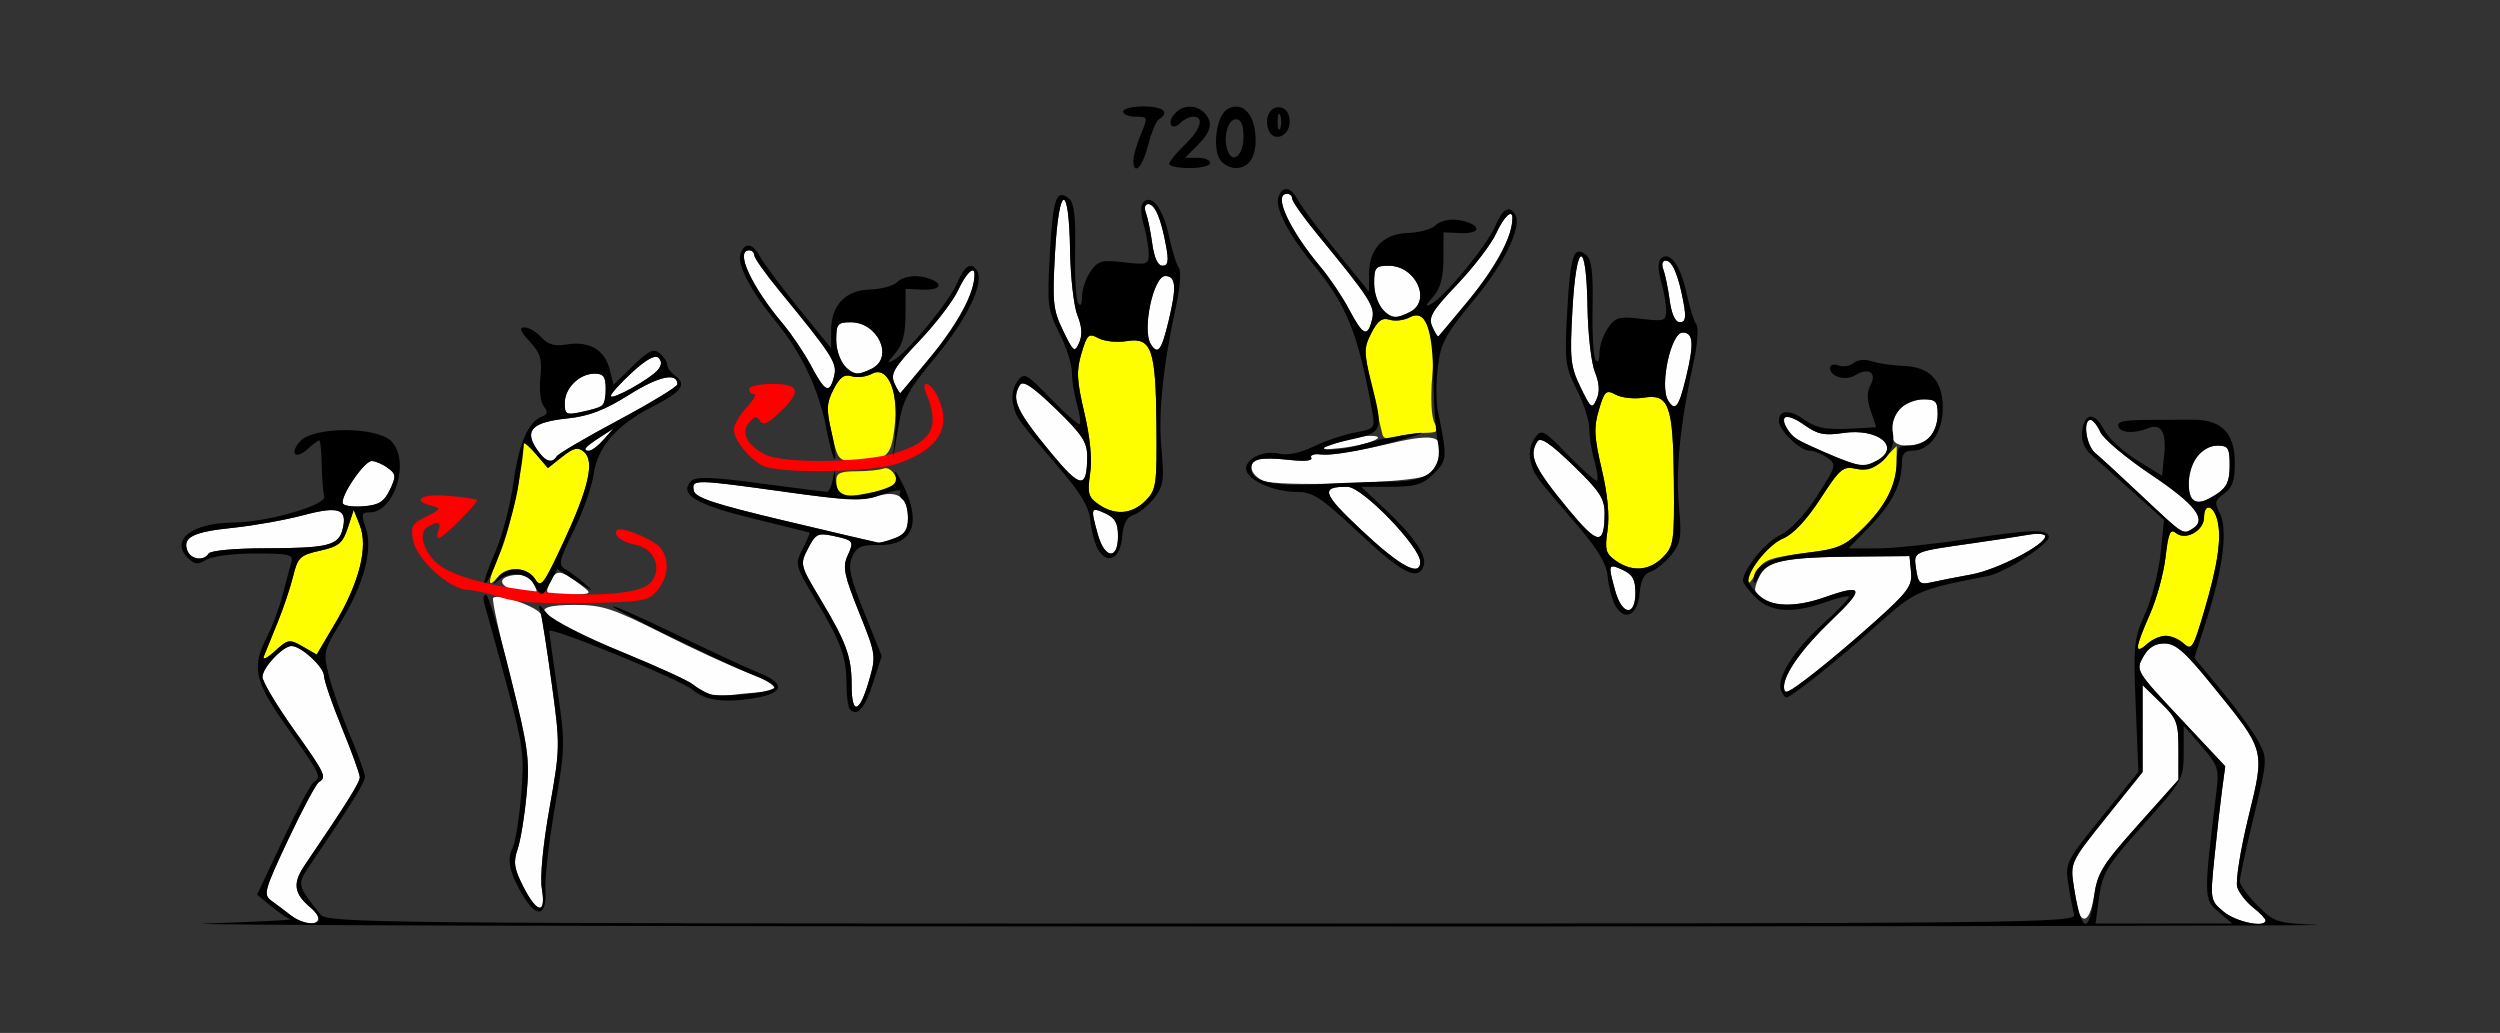 <?xml version="1.0" encoding="UTF-8" standalone="no"?>
<!-- Created with Inkscape (http://www.inkscape.org/) -->

<svg
   xmlns:dc="http://purl.org/dc/elements/1.1/"
   xmlns:cc="http://creativecommons.org/ns#"
   xmlns:rdf="http://www.w3.org/1999/02/22-rdf-syntax-ns#"
   xmlns:svg="http://www.w3.org/2000/svg"
   xmlns="http://www.w3.org/2000/svg"
   xmlns:sodipodi="http://sodipodi.sourceforge.net/DTD/sodipodi-0.dtd"
   xmlns:inkscape="http://www.inkscape.org/namespaces/inkscape"
   id="svg3402"
   version="1.1"
   inkscape:version="0.91 r13725"
   width="456.075"
   height="188.438"
   viewBox="0 0 456.075 188.438"
   sodipodi:docname="fx151602.svg">
  <rect x="0" y="0" width="456.075" height="188.438" fill="#333333" stroke="none"/>
  <defs
     id="defs3406" />
  <sodipodi:namedview
     pagecolor="#ffffff"
     bordercolor="#666666"
     borderopacity="1"
     objecttolerance="10"
     gridtolerance="10"
     guidetolerance="10"
     inkscape:pageopacity="0"
     inkscape:pageshadow="2"
     inkscape:window-width="1373"
     inkscape:window-height="767"
     id="namedview3404"
     showgrid="false"
     inkscape:zoom="1.2629508"
     inkscape:cx="71.99431"
     inkscape:cy="83.153908"
     inkscape:window-x="0"
     inkscape:window-y="0"
     inkscape:window-maximized="0"
     inkscape:current-layer="svg3402" />
  <g
     id="g3412"
     transform="translate(0.219,1.602)">
    <path
       style="fill:#fefefe"
       d="m 52.804,165.363 c -1.028,-0.799 -2.606,-1.986 -3.507,-2.639 -1.522,-1.102 -1.306,-1.892 3.03,-11.114 2.568,-5.46 5.092,-10.191 5.61,-10.512 1.499,-0.929 1.247,-1.456 -4.666,-9.771 -3.084,-4.337 -5.607,-8.586 -5.607,-9.443 0,-1.69 3.716,-5.635 5.308,-5.635 1.742,0 5.906,3.837 5.924,5.459 0.009,0.865 1.481,5.139 3.271,9.498 1.79,4.359 3.254,8.407 3.254,8.995 0,0.943 -2.373,4.73 -10.071,16.073 -2.232,3.288 -1.955,5.168 1.141,7.746 3.325,2.768 -0.201,4.052 -3.687,1.343 z M 405.454,164.732 c -2.474,-2.062 -2.485,-2.126 -1.683,-10.044 0.444,-4.383 1.067,-9.888 1.384,-12.235 l 0.577,-4.266 -8.188,-8.725 c -8.078,-8.608 -8.169,-8.759 -6.802,-11.203 0.963,-1.721 2.155,-2.478 3.903,-2.478 2.015,0 3.723,1.488 8.568,7.464 9.969,12.295 9.797,11.674 6.72,24.333 -1.438,5.915 -2.344,11.611 -2.013,12.657 0.331,1.047 1.629,2.713 2.883,3.703 1.255,0.99 2.281,2.056 2.281,2.368 0,1.408 -5.385,0.297 -7.63,-1.575 z m -26.308,0.502 c -0.222,-0.387 -0.691,-2.695 -1.043,-5.129 -0.637,-4.41 -0.616,-4.454 5.956,-12.646 l 6.595,-8.221 0,-7.928 0,-7.928 3.271,3.18 c 2.999,2.916 3.271,3.633 3.271,8.629 l 0,5.449 -7.338,8.209 c -6.299,7.047 -7.432,8.838 -8.001,12.648 -0.606,4.054 -1.68,5.534 -2.711,3.736 z M 95.228,160.118 c -1.658,-3.261 -1.835,-4.438 -1.019,-6.797 0.543,-1.569 1.277,-6.129 1.631,-10.133 0.582,-6.588 0.301,-8.611 -2.96,-21.262 -1.982,-7.69 -3.395,-14.191 -3.14,-14.447 0.934,-0.937 8.4,1.701 8.783,3.104 0.217,0.796 1.093,6.543 1.947,12.771 1.513,11.041 1.502,11.602 -0.439,22.48 -1.196,6.701 -1.753,12.568 -1.396,14.692 0.805,4.782 -0.868,4.582 -3.406,-0.408 z m 59.912,-36.776 c 0,-5.131 -0.946,-7.726 -5.721,-15.69 -3.7,-6.171 -3.729,-6.293 -2.229,-9.203 1.365,-2.648 1.825,-2.884 4.502,-2.309 3.87,0.831 3.943,0.931 2.686,3.697 -0.904,1.99 -0.584,3.546 2.105,10.237 3.135,7.802 3.155,7.945 1.778,12.658 -1.716,5.874 -3.122,6.148 -3.122,0.609 z m -26.168,1.661 c -0.771,-0.308 -2.033,-1.095 -2.804,-1.749 -0.771,-0.654 -6.238,-3.167 -12.15,-5.585 -16.701,-6.83 -18.885,-8.918 -9.33,-8.918 4.954,0 6.849,0.617 15.93,5.185 5.669,2.852 12.601,6.046 15.405,7.099 5.286,1.984 6.645,3.646 2.996,3.664 -1.157,0.006 -3.575,0.203 -5.374,0.438 -1.799,0.235 -3.902,0.175 -4.673,-0.133 z m 196.262,-1.299 c 0,-2.383 3.374,-7.105 8.715,-12.198 6.066,-5.784 5.807,-6.655 -1.238,-4.162 -4.878,1.726 -9.382,1.803 -11.573,0.196 -1.415,-1.038 -1.486,-1.569 -0.503,-3.734 1.419,-3.124 4.321,-3.76 17.683,-3.876 l 9.813,-0.085 0.281,2.889 c 0.248,2.545 -0.534,3.621 -6.553,9.025 -6.902,6.197 -15.321,12.93 -16.167,12.93 -0.253,0 -0.459,-0.443 -0.459,-0.984 z m -30.792,-17.532 c -1.346,-4.861 -1.289,-5.021 1.353,-3.814 1.813,0.829 2.336,1.769 2.336,4.199 0,4.375 -2.442,4.12 -3.689,-0.385 z m -200.805,-0.093 c -3.008,-0.85 -3.012,-2.427 -0.007,-2.775 1.766,-0.205 2.812,0.28 3.538,1.641 1.123,2.105 0.552,2.288 -3.53,1.135 z m 6.516,-1.509 c 1.1,-2.422 1.893,-2.314 5.922,0.801 1.763,1.363 1.618,1.447 -2.55,1.475 -4.358,0.029 -4.405,-0.002 -3.372,-2.276 z m 249.19,-2.318 c -0.485,-3.314 -0.824,-3.16 10.47,-4.774 3.855,-0.551 8.376,-1.241 10.047,-1.534 1.671,-0.293 3.037,-0.165 3.037,0.284 0,1.576 -8.787,6.119 -13.481,6.971 -2.609,0.473 -5.846,1.111 -7.195,1.417 -2.184,0.496 -2.498,0.238 -2.879,-2.364 z M 248.288,95.24 c -7.328,-6.864 -7.738,-8.106 -2.65,-8.03 2.702,0.041 13.241,10.942 13.241,13.697 0,2.8 -3.618,0.864 -10.591,-5.667 z M 33.959,98.843 c -0.926,-2.421 1.054,-3.416 8.261,-4.156 3.765,-0.386 9.531,-1.414 12.815,-2.285 6.597,-1.749 8.184,-1.186 7.244,2.573 -0.741,2.963 -2.695,3.433 -14.326,3.449 -5.327,0.007 -9.779,0.426 -10.102,0.95 -0.886,1.438 -3.262,1.113 -3.892,-0.532 z M 200.049,95.859 c -1.346,-4.861 -1.289,-5.021 1.353,-3.814 1.813,0.829 2.336,1.769 2.336,4.199 0,4.375 -2.442,4.12 -3.689,-0.385 z m -57.047,-2.446 c -12.947,-3.075 -16.409,-4.223 -16.657,-5.522 -0.399,-2.086 0.061,-2.08 16.676,0.239 10.495,1.464 14.152,1.653 16.568,0.853 3.861,-1.278 5.832,0.063 5.832,3.968 0,2.058 -0.584,2.944 -2.397,3.635 -1.319,0.503 -2.685,0.868 -3.037,0.812 -0.352,-0.056 -7.995,-1.849 -16.984,-3.984 z m 142.923,-2.067 c -6.346,-7.686 -7.324,-9.819 -5.689,-12.405 0.562,-0.889 2.316,0.28 6.528,4.35 4.827,4.665 5.757,6.075 5.745,8.716 -0.027,5.976 -1.201,5.858 -6.584,-0.661 z m 104.729,-2.354 c -3.855,-3.631 -7.745,-7.21 -8.645,-7.953 C 380.361,79.677 379.702,75 381.158,75 c 0.432,0 1.243,1.009 1.803,2.242 0.56,1.233 4.725,4.725 9.254,7.76 8.029,5.379 10.203,8.165 7.643,9.793 -1.86,1.182 -1.641,1.32 -9.204,-5.803 z M 62.347,90.286 C 61.691,89.17 66.184,82.5 67.592,82.5 c 0.665,0 1.977,0.563 2.915,1.251 1.532,1.124 1.573,1.529 0.406,3.984 -1.033,2.171 -2.002,2.792 -4.711,3.019 -1.876,0.157 -3.611,-0.054 -3.855,-0.469 z M 399.688,89.375 c -1.127,-1.13 -0.651,-5.481 0.832,-7.604 0.828,-1.186 2.438,-2.084 3.738,-2.084 2.03,0 2.283,0.405 2.283,3.642 0,2.837 -0.509,3.977 -2.304,5.156 -2.502,1.644 -3.586,1.856 -4.55,0.889 z M 191.533,81.033 c -6.346,-7.686 -7.324,-9.819 -5.689,-12.405 0.562,-0.889 2.316,0.28 6.528,4.35 4.827,4.665 5.757,6.075 5.745,8.716 -0.027,5.976 -1.201,5.858 -6.584,-0.661 z m 38.608,5.04 c -2.296,-1.143 -2.786,-3.162 -0.935,-3.851 0.643,-0.239 3.232,-0.208 5.754,0.07 2.978,0.328 4.38,0.171 4,-0.445 -0.358,-0.581 0.3,-0.78 1.693,-0.513 1.253,0.24 6.303,-0.522 11.221,-1.695 9.753,-2.325 11.446,-1.95 10.383,2.297 -0.328,1.312 -1.328,2.765 -2.221,3.229 -2.634,1.368 -27.457,2.122 -29.895,0.908 z m 106.776,-3.464 c -1.901,-0.653 -6.389,-2.581 -8.816,-3.787 -1.781,-0.885 -3.423,-3.575 -2.653,-4.348 0.338,-0.339 1.922,0.318 3.521,1.46 2.388,1.706 3.642,1.966 7.028,1.456 6.436,-0.968 10.738,2.598 6.123,5.076 -1.991,1.069 -2.464,1.082 -5.202,0.142 z M 97.575,80.152 c -2.158,-3.304 -0.6,-4.77 5.773,-5.429 3.867,-0.4 6.748,-1.51 11.213,-4.318 5.4,-3.397 8.804,-4.133 8.804,-1.904 0,0.44 -4.832,3.38 -10.737,6.534 -5.905,3.154 -10.977,6.125 -11.27,6.601 -0.905,1.468 -2.182,0.968 -3.783,-1.483 z m 8.968,0.113 c 0,-0.199 1.157,-1.108 2.57,-2.02 l 2.57,-1.659 -1.78,2.02 c -1.575,1.788 -3.36,2.669 -3.36,1.659 z m 136.916,-0.99 c 2.056,-0.724 4.79,-1.337 6.075,-1.361 4.083,-0.076 -0.217,1.734 -5.306,2.235 l -4.507,0.443 3.738,-1.317 z M 345.483,79.062 c -1.211,-1.215 -0.601,-4.729 1.086,-6.261 0.94,-0.853 2.833,-1.552 4.206,-1.552 2.137,0 2.497,0.395 2.497,2.746 0,1.51 -0.661,3.408 -1.469,4.219 -1.49,1.494 -5.181,1.99 -6.32,0.848 z M 102.804,71.939 c 0,-2.744 2.667,-5.376 5.447,-5.376 1.623,0 2.029,0.553 2.029,2.757 0,3.116 -0.226,3.332 -4.439,4.238 -2.771,0.596 -3.037,0.454 -3.037,-1.619 z m 185.311,-2.896 c -1.839,-3.797 -1.982,-5.173 -1.475,-14.154 0.721,-12.764 2.553,-13.053 2.752,-0.435 0.077,4.855 0.682,10.165 1.345,11.799 0.825,2.034 0.923,3.606 0.31,4.983 -0.829,1.864 -1.045,1.703 -2.932,-2.194 z m 15.979,2.419 c -1.597,-2.584 0.5,-12.398 2.649,-12.398 1.972,0 2.118,1.991 0.607,8.257 -1.301,5.39 -1.963,6.233 -3.255,4.142 z m -192.879,-0.834 c 0,-0.408 1.752,-2.349 3.892,-4.312 2.576,-2.362 4.206,-3.254 4.82,-2.638 0.614,0.616 0.58,1.351 -0.101,2.174 -1.408,1.702 -8.612,5.697 -8.612,4.776 z m 51.734,-2.31 c -0.768,-1.726 -0.117,-2.833 4.552,-7.743 2.996,-3.151 6.172,-7.301 7.057,-9.221 1.456,-3.159 3.019,-4.634 3.006,-2.837 -0.032,4.268 -4.685,11.703 -13.502,21.571 -0.12,0.134 -0.62,-0.663 -1.113,-1.77 z m -15.161,-3.117 c -1.214,-2.296 -3.551,-5.777 -5.193,-7.734 -5.774,-6.884 -8.764,-13.403 -6.147,-13.403 0.514,0 0.935,0.4 0.935,0.889 0,0.489 2.007,3.337 4.46,6.328 9.897,12.07 10.712,13.343 10.104,15.774 -0.82,3.279 -1.636,2.915 -4.158,-1.853 z m 6.016,-0.11 c -0.808,-0.81 -1.469,-2.92 -1.469,-4.688 0,-2.908 0.254,-3.214 2.659,-3.214 4.899,0 7.858,6.304 3.945,8.405 -2.456,1.318 -3.413,1.225 -5.135,-0.503 z m 39.917,-6.36 c -1.839,-3.797 -1.982,-5.173 -1.475,-14.154 0.721,-12.764 2.553,-13.053 2.752,-0.435 0.077,4.855 0.682,10.165 1.345,11.799 0.825,2.034 0.923,3.606 0.31,4.983 -0.829,1.864 -1.045,1.703 -2.932,-2.194 z m 15.979,2.419 C 208.105,58.564 210.202,48.75 212.351,48.75 c 1.972,0 2.118,1.991 0.607,8.257 -1.301,5.39 -1.963,6.233 -3.255,4.142 z m 51.379,-3.144 c -0.768,-1.726 -0.117,-2.833 4.552,-7.743 2.996,-3.151 6.172,-7.301 7.057,-9.221 1.456,-3.159 3.019,-4.634 3.006,-2.837 -0.032,4.268 -4.685,11.703 -13.502,21.571 -0.12,0.134 -0.62,-0.663 -1.113,-1.77 z m -15.161,-3.117 c -1.214,-2.296 -3.551,-5.777 -5.193,-7.734 C 234.953,40.268 231.963,33.75 234.579,33.75 c 0.514,0 0.935,0.4 0.935,0.889 0,0.489 2.007,3.337 4.46,6.328 9.897,12.07 10.712,13.343 10.104,15.774 -0.82,3.279 -1.636,2.915 -4.158,-1.853 z m 58.457,-1.727 c -0.303,-2.215 -0.825,-4.746 -1.162,-5.625 -0.354,-0.926 -0.166,-1.598 0.446,-1.598 1.212,0 2.337,2.669 3.259,7.734 0.492,2.703 0.336,3.516 -0.677,3.516 -0.843,0 -1.515,-1.449 -1.867,-4.027 z m -52.441,1.616 c -0.808,-0.81 -1.469,-2.92 -1.469,-4.688 0,-2.908 0.254,-3.214 2.659,-3.214 4.899,0 7.858,6.304 3.945,8.405 -2.456,1.318 -3.413,1.225 -5.135,-0.503 z M 209.984,42.848 c -0.303,-2.215 -0.825,-4.746 -1.162,-5.625 -0.354,-0.926 -0.166,-1.598 0.446,-1.598 1.212,0 2.337,2.669 3.259,7.734 0.492,2.703 0.336,3.516 -0.677,3.516 -0.843,0 -1.515,-1.449 -1.867,-4.027 z"
       id="path3422"
       inkscape:connector-curvature="0" />
    <path
       style="fill:#fefe00"
       d="m 47.912,118.125 c 0.301,-0.773 1.415,-3.516 2.476,-6.094 1.06,-2.578 2.347,-6.398 2.86,-8.489 0.853,-3.478 1.271,-3.877 4.917,-4.688 3.419,-0.76 4.138,-1.352 5.064,-4.167 l 1.079,-3.281 1.11,2.812 c 1.548,3.921 -0.043,10.336 -4.394,17.715 l -3.468,5.881 -2.552,-1.469 c -2.422,-1.394 -2.682,-1.351 -5.096,0.858 -1.399,1.28 -2.298,1.695 -1.997,0.921 z m 341.808,-1.616 c 0,-0.533 1.01,-3.235 2.244,-6.005 1.234,-2.769 2.529,-7.485 2.878,-10.479 0.516,-4.439 0.867,-5.249 1.901,-4.388 1.748,1.455 5.126,-0.428 5.126,-2.857 0,-2.661 1.728,-2.265 2.434,0.558 0.802,3.206 0.072,8.144 -2.475,16.753 -1.943,6.564 -2.235,7.018 -3.678,5.708 -2.044,-1.855 -4.59,-1.807 -6.721,0.128 -0.94,0.853 -1.709,1.115 -1.709,0.582 z M 97.405,104.049 c -1.375,-2.208 -5.103,-2.447 -6.769,-0.433 -2.086,2.522 -1.935,0.872 0.407,-4.44 1.744,-3.957 4.285,-15.86 4.285,-20.077 0,-0.249 0.991,0.703 2.203,2.116 l 2.203,2.569 2.602,-2.053 c 2.085,-1.645 2.872,-1.828 3.961,-0.922 2.015,1.677 0.916,6.544 -3.727,16.507 -3.633,7.797 -4.113,8.422 -5.164,6.733 z m 221.328,0.482 c -0.077,-2.124 3.669,-6.792 6.341,-7.902 1.837,-0.763 4.274,-3.359 6.791,-7.235 3.618,-5.571 4.133,-5.999 6.565,-5.463 2.052,0.452 3.165,0.054 5.002,-1.788 l 2.363,-2.37 0,2.709 c 0,4.254 -1.664,7.665 -5.824,11.939 -3.083,3.167 -4.695,4.059 -8.123,4.494 -9.69,1.23 -10.316,1.445 -11.708,4.017 -0.755,1.395 -1.388,2.115 -1.407,1.6 z m -24.177,-3.835 c -1.848,-1.298 -2.043,-2.016 -1.514,-5.556 0.392,-2.625 0.02,-6.566 -1.051,-11.122 -1.39,-5.915 -1.475,-7.672 -0.522,-10.861 1.035,-3.465 1.311,-3.71 3.093,-2.754 1.076,0.578 3.37,0.82 5.098,0.539 4.604,-0.75 5.358,1.352 5.484,15.295 0.099,10.983 -0.025,11.837 -2.009,13.828 -2.48,2.488 -5.609,2.718 -8.579,0.631 z M 200.163,90.384 c -1.848,-1.298 -2.043,-2.016 -1.514,-5.556 0.392,-2.625 0.02,-6.566 -1.051,-11.122 -1.39,-5.915 -1.475,-7.672 -0.522,-10.861 1.035,-3.465 1.311,-3.71 3.093,-2.754 1.076,0.578 3.37,0.82 5.098,0.539 4.604,-0.75 5.358,1.352 5.484,15.295 0.099,10.983 -0.025,11.837 -2.009,13.828 -2.48,2.488 -5.609,2.718 -8.579,0.631 z m -47.126,-1.864 c -0.386,-0.389 -0.701,-1.481 -0.701,-2.426 0,-1.374 0.734,-1.719 3.662,-1.719 2.014,0 4.252,-0.227 4.974,-0.505 0.777,-0.299 1.709,0.37 2.286,1.641 0.843,1.857 0.709,2.163 -1.002,2.272 -1.087,0.069 -3.448,0.423 -5.247,0.786 -1.799,0.363 -3.586,0.341 -3.972,-0.048 z m -1.541,-11.118 c -0.976,-4.374 -0.924,-5.513 0.367,-8.016 1.133,-2.197 1.946,-2.778 3.29,-2.35 0.982,0.313 2.628,0.116 3.658,-0.437 2.936,-1.576 4.939,3.093 4.165,9.705 -0.645,5.507 -1.429,6.157 -7.453,6.184 -2.738,0.012 -2.948,-0.254 -4.026,-5.085 z m 100.481,0.241 c -0.192,-0.68 -1.06,-4.473 -1.927,-8.428 -1.457,-6.644 -1.462,-7.415 -0.064,-10.126 1.14,-2.211 1.953,-2.794 3.298,-2.366 0.982,0.313 2.628,0.116 3.658,-0.437 3.088,-1.658 4.783,2.845 4.108,10.917 -0.319,3.811 -0.144,7.279 0.419,8.334 0.856,1.605 0.635,1.809 -1.981,1.829 -1.62,0.012 -3.894,0.357 -5.053,0.768 -1.456,0.516 -2.216,0.364 -2.457,-0.49 z"
       id="path3418"
       inkscape:connector-curvature="0" />
    <path
       style="fill:#fe0000"
       d="m 91.121,107.372 c -2.056,-0.71 -4.79,-1.329 -6.075,-1.376 -3.309,-0.122 -9.237,-5.533 -9.903,-9.04 -0.484,-2.551 -0.203,-3.056 2.41,-4.326 2.669,-1.297 2.769,-1.487 1.02,-1.946 -3.886,-1.019 -1.851,-2.276 2.968,-1.832 2.699,0.248 5.054,0.58 5.234,0.737 0.423,0.369 -6.148,6.973 -6.938,6.973 -0.329,0 -0.356,-0.633 -0.06,-1.406 0.596,-1.558 -0.166,-1.784 -2.028,-0.6 -1.989,1.265 -0.298,5.538 2.955,7.468 7.934,4.707 33.824,6.616 37.651,2.777 2.364,-2.371 0.955,-6.286 -2.512,-6.982 -2.671,-0.536 -4.346,-1.853 -3.472,-2.73 0.73,-0.732 6.754,1.759 7.926,3.278 1.662,2.155 1.444,5.182 -0.551,7.654 -1.635,2.026 -2.502,2.182 -13.318,2.404 -7.947,0.163 -12.739,-0.167 -15.307,-1.053 z M 138.785,83.287 c -2.518,-1.389 -5.094,-4.665 -5.119,-6.509 -0.011,-0.827 1.011,-2.62 2.271,-3.984 1.261,-1.364 1.891,-2.481 1.402,-2.481 -0.489,0 -0.89,-0.422 -0.89,-0.938 0,-0.516 1.893,-0.938 4.206,-0.938 5.065,0 5.406,1.308 1.358,5.199 -2.122,2.04 -3.036,2.431 -3.587,1.537 -0.579,-0.939 -1.014,-0.868 -2.004,0.329 -1.534,1.854 -0.408,4.092 2.924,5.811 3.362,1.734 18.354,1.498 24.152,-0.38 6.455,-2.091 7.755,-4.797 5.216,-10.856 -1.093,-2.609 0.964,-1.9 2.166,0.747 2.542,5.597 0.228,9.47 -7.237,12.112 -4.792,1.696 -21.977,1.938 -24.856,0.35 z"
       id="path3416"
       inkscape:connector-curvature="0" />
    <path
       style="fill:#000000"
       d="m 37.383,166.875 c 8.995,-0.295 15.935,-0.642 15.421,-0.77 -0.514,-0.129 -2.1,-1.192 -3.525,-2.362 l -2.591,-2.128 4.687,-9.966 c 2.578,-5.482 5.11,-10.229 5.628,-10.55 1.499,-0.929 1.247,-1.456 -4.666,-9.771 -6.174,-8.682 -6.724,-11.082 -3.836,-16.761 0.974,-1.916 2.261,-5.38 2.859,-7.697 0.598,-2.317 1.301,-4.952 1.562,-5.854 0.422,-1.46 -0.305,-1.641 -6.61,-1.641 -3.987,0 -7.89,0.504 -8.926,1.154 -1.516,0.95 -2.114,0.88 -3.386,-0.396 -3.212,-3.222 0.883,-6.363 8.351,-6.404 6.074,-0.033 17.077,-3.193 16.592,-4.765 -0.222,-0.719 -0.432,-3.311 -0.467,-5.76 C 58.44,80.754 58.234,78.75 58.018,78.75 c -0.217,0 -1.165,0.701 -2.109,1.557 -2.243,2.037 -3.401,0.843 -1.368,-1.41 2.434,-2.698 13.932,-2.711 16.616,-0.018 3.52,3.531 0.634,12.996 -3.963,12.996 -1.46,0 -1.549,0.366 -0.687,2.845 1.346,3.874 -0.32,10.176 -4.526,17.122 -3.186,5.261 -3.261,5.595 -2.201,9.819 0.604,2.404 2.33,7.277 3.837,10.829 1.507,3.551 2.739,6.98 2.739,7.62 0,1.027 -2.197,4.553 -10.106,16.222 -2.315,3.415 -2.297,3.493 2,8.904 1.232,1.551 10.02,1.641 160.842,1.641 151.495,0 159.516,-0.083 159.077,-1.641 -0.254,-0.902 -0.736,-3.41 -1.071,-5.572 -0.59,-3.813 -0.407,-4.18 6.091,-12.188 l 6.7,-8.256 -0.485,-11.986 c -0.451,-11.146 -0.331,-12.328 1.713,-16.875 1.209,-2.689 2.479,-7.639 2.823,-11 l 0.625,-6.111 -5.46,-4.904 c -3.003,-2.697 -6.433,-5.76 -7.622,-6.807 -1.459,-1.284 -2.067,-2.709 -1.869,-4.382 0.414,-3.498 2.267,-3.703 3.951,-0.436 0.787,1.527 3.504,4.056 6.038,5.619 l 4.607,2.843 0.394,-3.919 c 0.412,-4.099 -0.623,-5.719 -3.014,-4.72 -2.367,0.989 -4.932,0.857 -5.325,-0.275 -0.363,-1.043 0.852,-1.273 6.727,-1.273 1.542,-1.88e-4 4.575,-0.015 6.741,-0.033 5.367,-0.044 7.745,2.398 7.745,7.954 0,3.16 -0.471,4.496 -1.95,5.536 -1.678,1.179 -1.792,1.666 -0.82,3.488 1.516,2.841 0.69,9.871 -2.241,19.069 l -2.362,7.414 4.981,6.019 c 2.739,3.311 5.749,7.451 6.689,9.201 1.684,3.137 1.672,3.331 -0.844,13.754 -1.404,5.815 -2.545,11.114 -2.535,11.776 0.009,0.662 1.458,2.648 3.218,4.414 3.058,3.067 3.549,3.225 10.981,3.528 4.279,0.174 -84.322,0.313 -196.893,0.307 -112.57,-0.005 -197.313,-0.251 -188.318,-0.546 z m 20.561,-0.823 c 0,-0.452 -0.654,-1.367 -1.453,-2.032 -3.096,-2.577 -3.373,-4.458 -1.141,-7.746 7.698,-11.343 10.071,-15.13 10.071,-16.073 0,-0.589 -1.464,-4.636 -3.254,-8.995 -1.79,-4.359 -3.262,-8.633 -3.271,-9.498 -0.018,-1.621 -4.182,-5.459 -5.924,-5.459 -1.592,0 -5.308,3.945 -5.308,5.635 0,0.857 2.523,5.106 5.607,9.443 5.913,8.314 6.165,8.841 4.666,9.771 -0.518,0.321 -3.043,5.052 -5.61,10.512 -4.336,9.222 -4.552,10.013 -3.03,11.114 0.901,0.652 2.479,1.84 3.507,2.639 2.041,1.586 5.14,2.002 5.14,0.69 z m 323.858,-4.057 c 0.602,-4.39 1.408,-5.707 8.032,-13.117 l 7.363,-8.237 0,-5.449 c 0,-4.997 -0.272,-5.713 -3.271,-8.629 l -3.271,-3.18 0,7.928 0,7.928 -6.615,8.246 c -6.402,7.981 -6.596,8.372 -6.006,12.177 1.363,8.802 2.764,9.669 3.77,2.333 z m 22.69,2.766 c -2.714,-2.269 -2.72,-2.693 -0.335,-22.261 0.466,-3.826 0.211,-4.567 -2.742,-7.969 l -3.256,-3.75 -0.014,4.93 c -0.014,4.827 -0.167,5.101 -7.376,13.167 -6.623,7.41 -7.43,8.727 -8.032,13.117 l -0.669,4.88 12.471,-0.005 12.471,-0.005 -2.517,-2.105 z m 8.592,1.546 c 0,-0.313 -1.027,-1.378 -2.281,-2.368 -1.255,-0.99 -2.552,-2.656 -2.883,-3.703 -0.331,-1.047 0.575,-6.742 2.013,-12.657 3.078,-12.658 3.249,-12.038 -6.72,-24.333 -4.845,-5.976 -6.554,-7.464 -8.568,-7.464 -1.748,0 -2.94,0.757 -3.903,2.478 -1.368,2.444 -1.276,2.595 6.802,11.203 l 8.188,8.725 -0.577,4.266 c -0.317,2.346 -0.94,7.852 -1.384,12.235 -0.802,7.918 -0.791,7.982 1.683,10.044 2.246,1.872 7.63,2.983 7.63,1.575 z m -358.08,-49.961 2.552,1.469 3.468,-5.881 c 4.351,-7.379 5.942,-13.794 4.394,-17.715 l -1.11,-2.812 -1.079,3.281 c -0.926,2.815 -1.646,3.407 -5.064,4.167 -3.646,0.811 -4.064,1.209 -4.917,4.688 -0.513,2.091 -1.8,5.911 -2.86,8.489 -1.06,2.578 -2.174,5.32 -2.476,6.094 -0.301,0.773 0.597,0.359 1.997,-0.921 2.414,-2.209 2.674,-2.252 5.096,-0.858 z M 394.86,114.375 c 0.947,0 2.428,0.641 3.29,1.423 1.443,1.31 1.736,0.857 3.678,-5.708 2.548,-8.609 3.277,-13.547 2.475,-16.753 -0.706,-2.823 -2.434,-3.22 -2.434,-0.558 0,2.429 -3.378,4.312 -5.126,2.857 -1.034,-0.861 -1.385,-0.051 -1.901,4.388 -0.348,2.994 -1.643,7.71 -2.878,10.479 -2.687,6.028 -2.833,7.509 -0.535,5.423 0.94,-0.853 2.484,-1.552 3.431,-1.552 z m -357.009,-15 c 0.323,-0.524 4.775,-0.943 10.102,-0.95 11.631,-0.016 13.584,-0.486 14.326,-3.449 0.94,-3.759 -0.647,-4.322 -7.244,-2.573 -3.283,0.871 -9.05,1.899 -12.815,2.285 -7.208,0.739 -9.187,1.735 -8.261,4.156 0.629,1.645 3.006,1.97 3.892,0.532 z M 399.858,94.795 c 2.561,-1.628 0.387,-4.413 -7.643,-9.793 -4.53,-3.035 -8.694,-6.527 -9.254,-7.76 C 382.401,76.009 381.59,75 381.158,75 c -1.457,0 -0.798,4.677 0.851,6.039 0.9,0.743 4.79,4.322 8.645,7.953 7.563,7.123 7.345,6.985 9.204,5.803 z M 70.913,87.735 C 72.081,85.28 72.039,84.875 70.507,83.751 69.569,83.063 68.257,82.5 67.592,82.5 c -1.408,0 -5.901,6.67 -5.245,7.786 0.244,0.415 1.979,0.626 3.855,0.469 2.71,-0.227 3.679,-0.848 4.711,-3.019 z m 333.326,0.75 c 1.794,-1.179 2.304,-2.32 2.304,-5.156 0,-3.237 -0.254,-3.642 -2.283,-3.642 -2.713,0 -5.193,3.159 -5.193,6.615 0,4.032 1.438,4.639 5.173,2.184 z M 95.336,162.022 c -2.552,-4.149 -3.164,-6.796 -2.056,-8.888 0.504,-0.95 1.212,-5.319 1.573,-9.707 0.608,-7.38 0.4,-8.929 -2.775,-20.625 -1.888,-6.955 -3.661,-13.384 -3.939,-14.286 -0.279,-0.902 -0.142,-1.633 0.303,-1.623 0.445,0.01 2.444,6.654 4.441,14.766 3.259,13.236 3.563,15.469 2.964,21.779 -0.367,3.867 -1.108,8.315 -1.646,9.884 -0.807,2.352 -0.626,3.545 1.027,6.797 2.538,4.99 4.211,5.191 3.406,0.408 -0.358,-2.124 0.2,-7.991 1.396,-14.692 1.941,-10.878 1.952,-11.439 0.439,-22.48 -0.853,-6.228 -1.785,-12.167 -2.07,-13.199 -0.477,-1.727 -0.379,-1.71 1.242,0.22 0.968,1.152 7.017,4.255 13.442,6.895 6.425,2.64 12.313,5.325 13.084,5.966 0.771,0.641 2.172,1.44 3.112,1.776 2.085,0.744 11.841,-0.309 11.841,-1.278 0,-0.382 -1.367,-1.211 -3.037,-1.841 -4.96,-1.873 -26.87,-12.517 -26.51,-12.879 0.183,-0.183 5.361,2.108 11.506,5.092 6.146,2.984 12.969,6.149 15.163,7.034 5.089,2.053 4.567,3.805 -1.406,4.717 -5.081,0.776 -8.542,0.256 -10.67,-1.603 C 124.118,122.462 100,112.562 100,113.512 c 0,0.443 0.668,5.316 1.484,10.827 1.426,9.627 1.407,10.465 -0.482,21.357 -1.081,6.235 -1.854,12.977 -1.718,14.984 0.324,4.755 -1.474,5.366 -3.949,1.343 z m 59.512,-34.19 c -0.353,-0.354 -0.643,-2.445 -0.643,-4.646 0,-4.971 -0.975,-7.617 -5.721,-15.533 -3.675,-6.13 -3.72,-6.311 -2.261,-9.141 0.819,-1.588 1.372,-2.926 1.231,-2.974 -0.142,-0.048 -4.839,-1.208 -10.439,-2.578 -10.366,-2.536 -13.478,-4.445 -11.111,-6.819 0.837,-0.839 3.806,-0.734 12.596,0.445 6.326,0.849 11.787,1.543 12.137,1.541 0.35,-0.001 0.818,-0.952 1.041,-2.112 l 0.405,-2.109 0.127,2.139 c 0.172,2.892 2.187,3.47 7.191,2.065 3.567,-1.002 4.124,-1.475 3.714,-3.16 -0.265,-1.09 0.345,-0.294 1.355,1.769 3.554,7.257 1.855,11.291 -4.683,11.119 -2.847,-0.075 -3.717,0.333 -4.532,2.127 -0.83,1.828 -0.444,3.623 2.186,10.167 l 3.194,7.947 -1.579,4.875 c -1.521,4.696 -2.852,6.238 -4.207,4.878 z m 3.414,-5.099 c 1.377,-4.713 1.357,-4.856 -1.778,-12.658 -2.689,-6.691 -3.009,-8.248 -2.105,-10.237 1.256,-2.766 1.184,-2.866 -2.686,-3.697 -2.677,-0.575 -3.136,-0.339 -4.502,2.309 -1.5,2.91 -1.471,3.032 2.229,9.203 4.775,7.964 5.721,10.559 5.721,15.69 0,5.539 1.405,5.265 3.122,-0.609 z m 4.762,-26.148 c 1.83,-0.698 2.397,-1.573 2.397,-3.695 0,-1.529 -0.427,-3.045 -0.95,-3.369 -0.522,-0.324 -0.716,-0.969 -0.43,-1.433 0.286,-0.464 -1.25,-0.218 -3.413,0.548 -3.563,1.261 -5.211,1.214 -17.521,-0.497 -16.742,-2.328 -17.161,-2.334 -16.763,-0.248 0.249,1.3 3.711,2.447 16.657,5.522 8.989,2.135 16.632,3.928 16.984,3.984 0.352,0.056 1.719,-0.309 3.037,-0.812 z M 324.669,124.303 c -0.851,-2.224 2.413,-7.35 7.736,-12.151 2.785,-2.512 4.899,-4.731 4.699,-4.932 -0.2,-0.201 -2.165,0.272 -4.366,1.051 -5.952,2.107 -9.986,1.825 -12.688,-0.885 -1.262,-1.266 -2.292,-2.637 -2.29,-3.047 0.01,-2.042 4.078,-7.034 6.79,-8.331 1.883,-0.901 4.481,-3.657 6.726,-7.136 3.502,-5.426 3.583,-5.723 1.9,-6.958 -0.967,-0.709 -2.446,-1.29 -3.286,-1.29 -1.702,0 -5.592,-3.753 -5.592,-5.396 0,-2.066 1.921,-2.195 4.564,-0.307 2.058,1.47 3.902,1.865 7.93,1.7 2.886,-0.119 5.251,-0.258 5.256,-0.31 0.005,-0.052 -0.443,-1.393 -0.995,-2.98 -0.71,-2.044 -0.713,-3.43 -0.007,-4.752 1.187,-2.224 -0.437,-3.209 -2.838,-1.721 -1.739,1.078 -4.563,0.271 -4.563,-1.305 0,-0.6 0.665,-0.811 1.52,-0.482 0.836,0.322 2.078,0.121 2.759,-0.446 0.727,-0.605 2.125,-0.736 3.386,-0.316 1.181,0.393 3.705,0.767 5.609,0.83 4.934,0.165 7.286,2.638 7.286,7.661 0,4.508 -2.377,7.823 -5.607,7.823 -1.357,0 -1.869,0.625 -1.869,2.283 0,3.835 -1.795,7.373 -5.856,11.545 l -3.879,3.984 5.172,0 c 2.845,0 9.766,-0.694 15.382,-1.542 12.632,-1.908 15.539,-2.031 16.004,-0.674 0.415,1.211 -7.915,6.643 -11.143,7.266 -12.8,2.473 -13.169,2.637 -20.352,9.065 -7.165,6.412 -15.517,13.072 -16.393,13.072 -0.269,0 -0.716,-0.595 -0.994,-1.322 z m 5.919,-3.013 c 2.44,-1.868 7.512,-6.158 11.271,-9.533 6.018,-5.403 6.8,-6.48 6.553,-9.025 l -0.281,-2.889 -9.813,0.085 c -12.743,0.111 -16.288,0.807 -17.559,3.447 -0.554,1.151 -1.035,1.646 -1.07,1.1 -0.178,-2.789 2.569,-4.318 9.275,-5.162 6.187,-0.779 7.33,-1.253 10.59,-4.391 4.111,-3.956 6.24,-8.186 6.24,-12.393 0,-2.385 0.366,-2.843 2.27,-2.843 3.055,0 5.207,-2.352 5.207,-5.692 0,-2.392 -0.342,-2.746 -2.659,-2.746 -3.525,0 -6.126,2.933 -5.502,6.206 0.694,3.64 -3.055,7.274 -6.68,6.475 -2.433,-0.536 -2.947,-0.108 -6.565,5.463 -2.517,3.875 -4.954,6.472 -6.791,7.235 -2.513,1.044 -6.369,5.68 -6.379,7.668 -0.002,0.387 0.838,1.547 1.866,2.578 2.252,2.259 6.616,2.427 12.15,0.469 7.045,-2.493 7.304,-1.622 1.238,4.162 -5.341,5.093 -8.715,9.815 -8.715,12.198 0,1.507 0.571,1.25 5.355,-2.413 z m 28.827,-18.091 c 4.694,-0.851 13.481,-5.395 13.481,-6.971 0,-0.449 -1.367,-0.577 -3.037,-0.284 -1.671,0.293 -6.192,0.983 -10.047,1.534 -11.294,1.614 -10.955,1.459 -10.47,4.774 0.381,2.603 0.694,2.86 2.879,2.364 1.348,-0.306 4.586,-0.944 7.195,-1.417 z M 342.118,82.467 c 4.616,-2.478 0.314,-6.045 -6.123,-5.076 -3.386,0.509 -4.639,0.25 -7.028,-1.456 -3.096,-2.211 -4.766,-1.848 -3.171,0.689 0.988,1.572 1.6,1.961 6.447,4.104 6.377,2.819 7.497,3.017 9.875,1.74 z m -47.709,26.313 c -0.575,-1.077 -1.175,-3.414 -1.334,-5.194 -0.211,-2.356 -1.771,-4.961 -5.737,-9.583 -7.833,-9.126 -7.698,-8.939 -8.334,-11.503 -0.349,-1.406 -0.05,-3.073 0.747,-4.165 1.27,-1.741 1.542,-1.602 6.163,3.157 2.658,2.738 5.016,4.795 5.239,4.572 0.223,-0.224 -0.008,-1.852 -0.513,-3.619 -0.505,-1.767 -0.919,-4.39 -0.919,-5.828 0,-1.439 -1.031,-4.656 -2.291,-7.15 -2.143,-4.242 -2.254,-5.181 -1.726,-14.533 0.571,-10.114 1.196,-11.892 3.504,-9.97 0.929,0.773 1.228,3.35 1.103,9.507 -0.094,4.645 0.149,8.95 0.54,9.567 0.433,0.683 0.716,0.195 0.725,-1.248 0.007,-1.303 0.705,-3.359 1.549,-4.568 1.361,-1.949 2.051,-2.137 6.075,-1.659 4.222,0.502 4.54,0.395 4.54,-1.532 0,-1.139 -0.416,-3.528 -0.926,-5.309 -0.583,-2.04 -0.598,-3.566 -0.04,-4.126 1.546,-1.551 3.589,1.165 4.666,6.201 0.564,2.638 1.376,5.247 1.804,5.798 0.428,0.551 0.224,3.533 -0.454,6.626 -2.442,11.137 -3.343,19.783 -2.738,26.281 0.541,5.818 0.383,6.886 -1.341,9.085 -1.075,1.371 -2.76,2.749 -3.745,3.062 -1.257,0.4 -1.877,1.602 -2.078,4.032 -0.334,4.026 -2.826,5.196 -4.477,2.101 z m 3.722,-2.223 c 0,-2.43 -0.523,-3.37 -2.336,-4.199 -2.642,-1.207 -2.698,-1.047 -1.353,3.814 1.247,4.505 3.689,4.76 3.689,0.385 z m 5.004,-6.491 c 1.984,-1.991 2.109,-2.845 2.009,-13.828 -0.126,-13.943 -0.88,-16.045 -5.484,-15.295 -1.728,0.281 -4.022,0.039 -5.098,-0.539 -1.782,-0.957 -2.058,-0.711 -3.093,2.754 -0.952,3.189 -0.868,4.946 0.522,10.861 1.071,4.556 1.443,8.498 1.051,11.122 -0.529,3.541 -0.334,4.258 1.514,5.556 2.97,2.087 6.099,1.857 8.579,-0.631 z m -10.626,-8.059 c 0.012,-2.64 -0.917,-4.05 -5.745,-8.716 -4.211,-4.07 -5.966,-5.239 -6.528,-4.35 -1.635,2.586 -0.657,4.719 5.689,12.405 5.383,6.519 6.557,6.637 6.584,0.661 z m -1.773,-25.754 c -0.663,-1.634 -1.268,-6.944 -1.345,-11.799 -0.199,-12.619 -2.032,-12.33 -2.752,0.435 -0.507,8.982 -0.364,10.357 1.475,14.154 1.887,3.896 2.103,4.058 2.932,2.194 0.613,-1.377 0.515,-2.949 -0.31,-4.983 z m 16.613,1.067 c 1.512,-6.266 1.366,-8.257 -0.607,-8.257 -2.149,0 -4.246,9.814 -2.649,12.398 1.292,2.091 1.955,1.248 3.255,-4.142 z m -0.429,-13.647 c -0.923,-5.065 -2.048,-7.734 -3.259,-7.734 -0.613,0 -0.8,0.672 -0.446,1.598 0.336,0.879 0.859,3.41 1.162,5.625 0.352,2.578 1.024,4.027 1.867,4.027 1.013,0 1.169,-0.812 0.677,-3.516 z M 97.196,105 c -1.124,-2.108 -4.561,-2.477 -6.544,-0.703 -1.115,0.997 -1.125,0.927 -0.072,-0.469 1.66,-2.201 5.392,-2.08 6.825,0.221 1.051,1.689 1.531,1.064 5.164,-6.733 4.643,-9.963 5.742,-14.83 3.727,-16.507 -1.089,-0.907 -1.876,-0.724 -3.961,0.922 l -2.602,2.053 -2.203,-2.569 c -1.212,-1.413 -2.211,-2.229 -2.222,-1.814 -0.01,0.415 -0.429,3.709 -0.931,7.318 -0.82,5.895 -5.293,18.894 -6.192,17.992 -0.198,-0.198 0.667,-2.689 1.922,-5.535 1.255,-2.846 2.74,-8.481 3.3,-12.522 1.021,-7.366 2.707,-11.296 5.269,-12.282 1.045,-0.402 1.119,-0.832 0.313,-1.807 -0.596,-0.72 -0.871,-3.028 -0.63,-5.281 0.356,-3.329 0.029,-4.436 -1.944,-6.58 C 94.662,58.798 94.417,58.125 95.475,58.125 c 0.788,0 2.164,0.811 3.059,1.803 1.207,1.338 2.416,1.675 4.69,1.304 4.041,-0.658 6.845,0.964 7.755,4.485 l 0.739,2.862 3.526,-3.435 c 2.879,-2.805 3.776,-3.227 4.889,-2.3 0.75,0.624 1.363,1.564 1.363,2.089 0,0.525 0.695,1.464 1.545,2.087 2.091,1.533 1.036,2.899 -4.353,5.638 -6.379,3.242 -9.938,7.35 -10.606,12.241 -0.302,2.207 -1.928,6.819 -3.613,10.248 -2.688,5.469 -2.882,6.337 -1.58,7.069 0.817,0.459 2.499,1.723 3.738,2.81 1.625,1.426 1.218,1.307 -1.462,-0.427 l -3.715,-2.403 -1.222,2.339 c -1.476,2.826 -1.749,2.868 -3.031,0.464 z m 4.161,-23.365 c 0.293,-0.476 5.365,-3.446 11.27,-6.601 5.905,-3.154 10.737,-6.095 10.737,-6.534 0,-2.228 -3.403,-1.492 -8.804,1.904 -4.465,2.808 -7.346,3.918 -11.213,4.318 -6.373,0.66 -7.931,2.125 -5.773,5.429 1.601,2.451 2.878,2.952 3.783,1.483 z m 8.545,-3.03 1.78,-2.02 -2.57,1.659 c -2.65,1.711 -3.151,2.381 -1.78,2.381 0.434,0 1.591,-0.909 2.57,-2.02 z m -0.322,-6.114 c 0.386,-0.228 0.701,-1.655 0.701,-3.171 0,-2.205 -0.407,-2.757 -2.029,-2.757 -2.781,0 -5.447,2.632 -5.447,5.376 0,2.073 0.267,2.216 3.037,1.619 1.671,-0.359 3.353,-0.84 3.738,-1.067 z m 10.247,-6.639 c 0.681,-0.823 0.715,-1.558 0.101,-2.174 -0.614,-0.616 -2.244,0.276 -4.82,2.638 -2.141,1.963 -3.892,3.903 -3.892,4.312 0,0.921 7.204,-3.074 8.612,-4.776 z m 127.837,29.735 c -7.032,-6.593 -8.352,-7.449 -11.495,-7.455 -4.163,-0.008 -9.066,-2.288 -9.066,-4.217 0,-1.932 3.301,-3.436 6.031,-2.749 1.469,0.37 3.809,-0.119 6.328,-1.323 2.198,-1.05 5.62,-2.204 7.603,-2.563 3.432,-0.621 3.582,-0.795 3.086,-3.576 -2.596,-14.569 -4.68,-19.728 -11.091,-27.447 -4.216,-5.076 -6.761,-10.082 -6.059,-11.916 0.817,-2.137 2.247,-1.904 3.572,0.581 0.619,1.16 3.788,5.392 7.042,9.403 l 5.917,7.294 0,-3.205 c 0,-4.633 2.563,-7.359 7.061,-7.509 2.028,-0.068 4.242,-0.65 4.922,-1.295 1.335,-1.267 3.811,-1.509 6.165,-0.603 2.512,0.967 1.634,2.058 -1.539,1.913 l -3.017,-0.138 -0.021,4.823 c -0.015,3.47 -0.545,5.419 -1.89,6.945 -1.499,1.701 -1.551,1.949 -0.264,1.25 2.471,-1.342 10.206,-10.778 11.633,-14.191 1.284,-3.072 2.533,-3.817 3.572,-2.131 1.353,2.197 -1.76,8.716 -7.429,15.556 -5.244,6.327 -6.09,7.89 -6.634,12.259 -0.343,2.754 -0.345,6.381 -0.005,8.06 1.757,8.673 1.739,8.956 -0.734,11.437 -2.008,2.015 -3.255,2.4 -7.806,2.413 l -5.416,0.016 4.341,4.086 c 5.348,5.034 7.716,8.55 7.006,10.407 -1.051,2.748 -3.959,1.24 -11.814,-6.125 z m 11.215,5.321 c 0,-2.755 -10.539,-13.656 -13.241,-13.697 -5.088,-0.076 -4.678,1.166 2.65,8.03 6.973,6.531 10.591,8.467 10.591,5.667 z M 253.882,86.25 c 6.645,0 9.191,-2.283 8.177,-7.333 -0.381,-1.897 -0.737,-7.034 -0.79,-11.417 -0.115,-9.314 -1.447,-12.76 -4.334,-11.21 -1.026,0.551 -2.669,0.746 -3.65,0.433 -1.349,-0.429 -2.161,0.16 -3.32,2.409 -1.413,2.741 -1.417,3.447 -0.049,8.912 2.311,9.23 2.321,9.208 -4.355,10.691 -3.543,0.787 -5.042,1.436 -3.811,1.65 1.117,0.194 3.85,-0.161 6.075,-0.788 4.359,-1.229 4.926,-1.345 10.586,-2.181 2.056,-0.303 -0.257,0.51 -5.14,1.808 -4.883,1.297 -10.216,2.232 -11.85,2.076 -1.702,-0.162 -2.738,0.097 -2.424,0.607 0.332,0.54 -1.256,0.691 -4.038,0.385 -5.168,-0.569 -6.922,-0.176 -6.922,1.55 0,2.424 4.075,3.361 12.527,2.881 C 245.141,86.463 251.134,86.25 253.882,86.25 Z m 14.209,-33.564 c 4.757,-5.732 7.58,-11.109 7.605,-14.483 0.013,-1.798 -1.55,-0.322 -3.006,2.837 -0.885,1.92 -4.061,6.07 -7.057,9.221 -4.669,4.91 -5.32,6.018 -4.552,7.743 0.493,1.107 0.994,1.904 1.113,1.77 0.12,-0.134 2.773,-3.324 5.897,-7.088 z m -18.013,4.054 c 0.608,-2.431 -0.207,-3.704 -10.104,-15.774 -2.453,-2.992 -4.46,-5.839 -4.46,-6.328 0,-0.489 -0.421,-0.889 -0.935,-0.889 -2.616,0 0.373,6.518 6.147,13.403 1.642,1.958 3.979,5.438 5.193,7.734 2.522,4.769 3.338,5.133 4.158,1.853 z m 6.993,-1.461 c 3.913,-2.101 0.954,-8.405 -3.945,-8.405 -2.405,0 -2.659,0.307 -2.659,3.214 0,3.091 1.927,6.161 3.867,6.161 0.511,0 1.743,-0.437 2.737,-0.97 z M 200.016,98.467 c -0.575,-1.077 -1.175,-3.414 -1.334,-5.194 -0.211,-2.356 -1.771,-4.961 -5.737,-9.583 -7.833,-9.126 -7.698,-8.939 -8.334,-11.503 -0.349,-1.406 -0.05,-3.073 0.747,-4.165 1.27,-1.741 1.542,-1.602 6.163,3.157 2.658,2.738 5.016,4.795 5.239,4.572 0.223,-0.224 -0.008,-1.852 -0.513,-3.619 -0.505,-1.767 -0.919,-4.39 -0.919,-5.828 0,-1.439 -1.031,-4.656 -2.291,-7.15 -2.143,-4.242 -2.254,-5.181 -1.726,-14.533 0.571,-10.114 1.196,-11.892 3.504,-9.97 0.929,0.773 1.228,3.35 1.103,9.507 -0.094,4.645 0.149,8.95 0.54,9.567 0.433,0.683 0.716,0.195 0.725,-1.248 0.007,-1.303 0.705,-3.359 1.549,-4.568 1.361,-1.949 2.051,-2.137 6.075,-1.659 4.222,0.502 4.54,0.395 4.54,-1.532 0,-1.139 -0.416,-3.528 -0.926,-5.309 -0.583,-2.04 -0.598,-3.566 -0.04,-4.126 1.546,-1.551 3.589,1.165 4.666,6.201 0.564,2.638 1.376,5.247 1.804,5.798 0.428,0.551 0.224,3.533 -0.454,6.626 -2.442,11.137 -3.343,19.783 -2.738,26.281 0.541,5.818 0.383,6.886 -1.341,9.085 -1.075,1.371 -2.76,2.749 -3.745,3.062 -1.257,0.4 -1.877,1.602 -2.078,4.032 -0.334,4.026 -2.826,5.196 -4.477,2.101 z m 3.722,-2.223 c 0,-2.43 -0.523,-3.37 -2.336,-4.199 -2.642,-1.207 -2.698,-1.047 -1.353,3.814 1.247,4.505 3.689,4.76 3.689,0.385 z m 5.004,-6.491 c 1.984,-1.991 2.109,-2.845 2.009,-13.828 -0.126,-13.943 -0.88,-16.045 -5.484,-15.295 -1.728,0.281 -4.022,0.039 -5.098,-0.539 -1.782,-0.957 -2.058,-0.711 -3.093,2.754 -0.952,3.189 -0.868,4.946 0.522,10.861 1.071,4.556 1.443,8.498 1.051,11.122 -0.529,3.541 -0.334,4.258 1.514,5.556 2.97,2.087 6.099,1.857 8.579,-0.631 z m -10.626,-8.059 c 0.012,-2.64 -0.917,-4.05 -5.745,-8.716 -4.212,-4.07 -5.966,-5.239 -6.528,-4.35 -1.635,2.586 -0.657,4.719 5.689,12.405 5.383,6.519 6.557,6.637 6.584,0.661 z m -1.773,-25.754 c -0.663,-1.634 -1.268,-6.944 -1.345,-11.799 -0.199,-12.619 -2.032,-12.33 -2.752,0.435 -0.507,8.982 -0.364,10.357 1.475,14.154 1.887,3.896 2.103,4.058 2.932,2.194 0.613,-1.377 0.515,-2.949 -0.31,-4.983 z m 16.613,1.067 C 214.469,50.741 214.323,48.75 212.351,48.75 c -2.149,0 -4.246,9.814 -2.649,12.398 1.292,2.091 1.955,1.248 3.255,-4.142 z M 212.528,43.359 C 211.606,38.294 210.481,35.625 209.269,35.625 c -0.613,0 -0.8,0.672 -0.446,1.598 0.336,0.879 0.859,3.41 1.162,5.625 0.352,2.578 1.024,4.027 1.867,4.027 1.013,0 1.169,-0.812 0.677,-3.516 z m -61.973,33.304 c -1.346,-7.126 -4.512,-13.852 -9.204,-19.558 -4.634,-5.635 -7.202,-10.569 -6.481,-12.453 0.817,-2.137 2.247,-1.904 3.572,0.581 0.619,1.16 3.788,5.392 7.042,9.403 l 5.917,7.294 0,-3.205 c 0,-4.633 2.563,-7.359 7.061,-7.509 2.028,-0.068 4.242,-0.65 4.922,-1.295 1.335,-1.267 3.811,-1.509 6.165,-0.603 2.512,0.967 1.634,2.058 -1.539,1.913 l -3.017,-0.138 -0.021,4.823 c -0.015,3.47 -0.545,5.419 -1.89,6.945 -1.499,1.701 -1.551,1.949 -0.264,1.25 2.471,-1.342 10.206,-10.778 11.633,-14.191 1.284,-3.072 2.533,-3.817 3.572,-2.131 1.352,2.194 -1.759,8.715 -7.413,15.537 -5.279,6.37 -6.109,7.917 -6.952,12.968 l -0.958,5.736 0.437,-5.416 c 0.562,-6.967 -1.427,-11.573 -4.326,-10.017 -1.03,0.553 -2.676,0.749 -3.658,0.437 -1.347,-0.429 -2.159,0.157 -3.307,2.384 -1.295,2.513 -1.356,3.643 -0.411,7.598 0.611,2.556 0.913,4.845 0.671,5.088 -0.242,0.243 -0.94,-2.206 -1.551,-5.441 z m 19.404,-13.665 c 4.757,-5.732 7.58,-11.109 7.605,-14.483 0.013,-1.798 -1.55,-0.322 -3.006,2.837 -0.885,1.92 -4.061,6.07 -7.057,9.221 -4.669,4.91 -5.32,6.018 -4.552,7.743 0.493,1.107 0.994,1.904 1.113,1.77 0.12,-0.134 2.773,-3.324 5.897,-7.088 z m -18.013,4.054 c 0.608,-2.431 -0.207,-3.704 -10.104,-15.774 -2.453,-2.992 -4.46,-5.839 -4.46,-6.328 0,-0.489 -0.421,-0.889 -0.935,-0.889 -2.616,0 0.373,6.518 6.147,13.403 1.642,1.958 3.979,5.438 5.193,7.734 2.522,4.769 3.338,5.133 4.158,1.853 z m 6.993,-1.461 c 3.913,-2.101 0.954,-8.405 -3.945,-8.405 -2.405,0 -2.659,0.307 -2.659,3.214 0,3.091 1.927,6.161 3.867,6.161 0.511,0 1.743,-0.437 2.737,-0.97 z m 47.602,-37.966 c 0,-0.79 0.609,-2.899 1.354,-4.688 1.331,-3.195 1.314,-3.251 -0.935,-3.251 -1.259,0 -2.289,-0.422 -2.289,-0.938 0,-0.516 1.682,-0.938 3.738,-0.938 3.549,0 4.841,1.081 2.803,2.344 -0.514,0.319 -1.405,2.453 -1.98,4.743 -1.004,4 -2.692,5.71 -2.692,2.727 z m 6.542,0.674 c 0,-0.419 1.262,-1.975 2.804,-3.457 2.935,-2.821 3.655,-5.156 1.589,-5.156 -0.668,0 -1.713,0.499 -2.321,1.109 -1.559,1.564 -2.589,0.177 -1.156,-1.555 1.418,-1.714 3.896,-1.852 5.439,-0.304 1.697,1.702 1.361,3.408 -1.172,5.949 l -2.294,2.301 2.294,0 c 1.262,0 2.294,0.422 2.294,0.938 0,0.516 -1.682,0.938 -3.738,0.938 -2.056,0 -3.738,-0.343 -3.738,-0.762 z m 9.4,-0.579 c -1.591,-1.923 -0.853,-8.105 1.114,-9.341 2.538,-1.595 4.855,0.416 5.2,4.514 0.323,3.829 -1.029,6.168 -3.565,6.168 -0.902,0 -2.139,-0.603 -2.75,-1.341 z m 4.151,-4.362 c 0,-2.222 -0.429,-3.203 -1.402,-3.203 -1.496,0 -2.372,3.426 -1.475,5.771 0.948,2.478 2.877,0.756 2.877,-2.568 z m 4.57,-1.259 c -0.85,-2.223 0.353,-4.468 2.203,-4.11 1.035,0.2 1.638,1.171 1.638,2.635 0,2.672 -2.95,3.806 -3.841,1.476 z m 2.124,-2.647 c -0.259,-0.645 -0.471,-0.117 -0.471,1.172 0,1.289 0.212,1.816 0.471,1.172 0.259,-0.645 0.259,-1.699 0,-2.344 z"
       id="path3414"
       inkscape:connector-curvature="0" />
  </g>
</svg>
